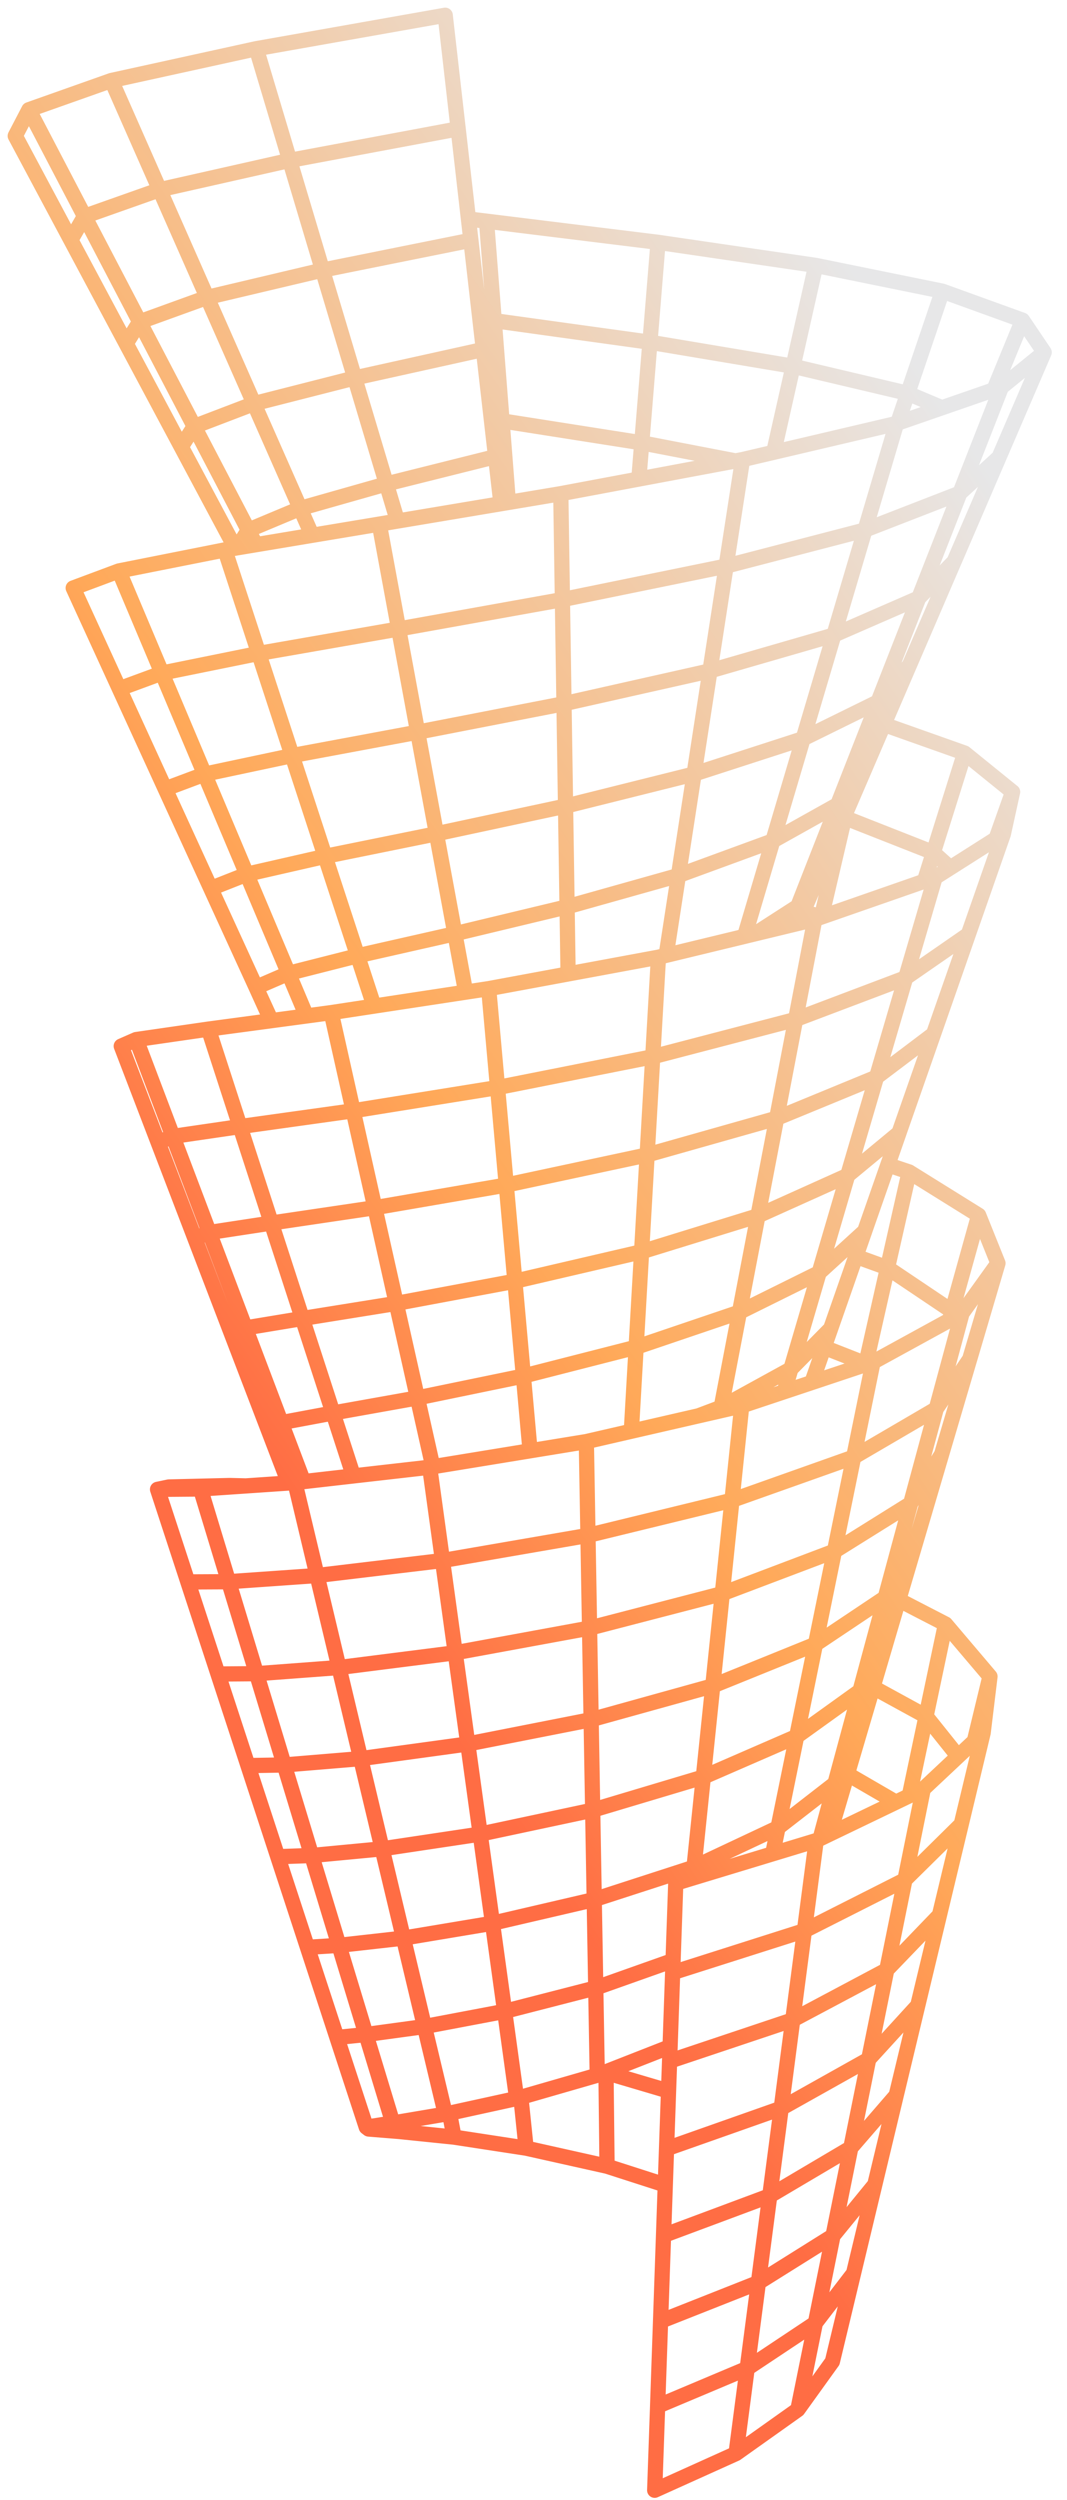 <svg width="70" height="164" viewBox="0 0 70 164" fill="none" xmlns="http://www.w3.org/2000/svg">
<path d="M1.896 7.197L5.545 14.187M5.545 14.187L9.16 21.112M5.545 14.187L4.646 15.744M5.545 14.187L10.473 12.444L19.008 10.52L30.06 8.451M9.16 21.112L8.275 22.541M9.16 21.112L13.589 19.509M9.16 21.112L16.291 34.775L15.56 35.937M7.311 5.28L1.895 7.197L1 8.916L11.889 29.31M7.311 5.28L16.816 3.194M7.311 5.28L13.589 19.509M13.589 19.509L16.663 26.477M13.589 19.509L21.159 17.718L30.894 15.758M16.663 26.477L19.696 33.35M16.663 26.477L12.74 27.976L11.889 29.31M16.663 26.477L23.271 24.793M19.696 33.35L20.475 35.116M19.696 33.35L16.289 34.776L16.788 35.732M19.696 33.35L25.349 31.745M20.475 35.116L16.788 35.732M20.475 35.116L24.883 34.381M16.816 3.194L29.208 1M16.816 3.194L23.271 24.793M23.271 24.793L25.349 31.745M23.271 24.793L31.711 22.924M25.349 31.745L26.077 34.181M25.349 31.745L32.513 29.953M26.077 34.181L24.883 34.381M26.077 34.181L32.864 33.043M29.207 1L31.48 20.91M31.48 20.91L32.425 21.034M31.48 20.91L32.864 33.043M32.864 33.043L33.353 32.961M15.438 35.958L11.889 29.31M15.438 35.958L14.752 36.072M15.438 35.958L15.558 35.937L16.788 35.732M61.825 19.101L59.552 25.801M61.825 19.101L67.08 21.003L68.504 23.113L65.539 29.995M61.825 19.101L53.518 17.41M59.552 25.801L58.889 27.755M59.552 25.801L52.029 24.025M59.552 25.801L61.798 26.748M58.889 27.755L58.819 27.778M58.889 27.755L61.798 26.748M36.791 32.384L37.27 63.889M37.27 63.889L32.059 64.854L30.55 65.084M37.27 63.889L43.198 62.79M63.525 61.297L61.243 67.832M63.525 61.297L59.416 64.142M63.525 61.297L65.824 54.715M61.243 67.832L57.504 70.658M61.243 67.832L58.976 74.319L55.611 77.106M57.504 70.658L55.611 77.106M57.504 70.658L50.953 73.356M57.504 70.658L59.416 64.142M55.611 77.106L49.724 79.756M55.611 77.106L53.737 83.487L48.511 86.075L47.314 92.315L45.832 92.873M49.724 79.756L42.093 82.112L33.778 84.046M49.724 79.756L50.953 73.356M49.724 79.756L48.513 86.075L41.735 88.374L34.336 90.266M33.778 84.046L25.998 85.501M33.778 84.046L34.336 90.266M33.778 84.046L32.06 64.854M25.998 85.501L19.835 86.492M25.998 85.501L27.386 91.7M25.998 85.501L24.593 79.223M19.835 86.492L16.098 87.111L15.185 87.497M19.835 86.492L21.847 92.69M19.835 86.492L17.802 80.229M15.185 87.497L12.785 81.231M15.185 87.497L18.934 97.283M45.832 92.873L47.271 92.543M45.832 92.873L41.418 93.887M63.282 49.399L61.232 55.926M63.282 49.399L57.986 47.522M63.282 49.399L66.43 51.95L65.824 54.715M61.232 55.926L60.643 57.804M61.232 55.926L55.411 53.634M61.232 55.926L62.343 56.927M60.643 57.804L61.349 57.558M60.643 57.804L53.455 60.308L49.553 61.252M53.518 17.41L52.029 24.025M53.518 17.41L43.172 15.896M52.029 24.025L50.758 29.67M52.029 24.025L42.639 22.45M50.758 29.67L48.712 30.149L41.91 31.424M50.758 29.67L58.819 27.778M53.456 60.308L50.953 73.356M50.953 73.356L42.455 75.761M34.336 90.266L27.386 91.7M34.336 90.266L34.775 95.17M27.386 91.7L21.847 92.69M27.386 91.7L28.397 96.213M21.847 92.69L18.451 93.325L17.576 93.736M21.847 92.69L23.186 96.818M43.172 15.896L42.639 22.45M43.172 15.896L31.918 14.509M42.639 22.45L32.425 21.034M42.639 22.45L41.91 31.424M41.91 31.424L36.792 32.384L33.353 32.961M31.918 14.509L32.425 21.034M31.918 14.509L30.734 14.365M32.425 21.034L33.353 32.961M43.198 62.79L42.824 69.321M43.198 62.79L48.843 61.424M42.824 69.321L42.455 75.761M42.824 69.321L32.64 71.342L23.169 72.866L15.748 73.902L11.34 74.546L10.375 74.94M42.824 69.321L52.195 66.874L59.416 64.142M42.455 75.761L33.213 77.737L24.593 79.223M42.455 75.761L41.418 93.887M41.418 93.887L38.467 94.566M65.471 82.866L63.617 89.153L61.42 92.417L56.006 95.582L48.021 98.416L38.573 100.72M65.471 82.866L64.206 79.718M65.471 82.866L63.113 86.151L62.289 86.603M38.573 100.72L29.031 102.369M38.573 100.72L38.467 94.566M38.573 100.72L38.781 112.807M29.031 102.369L20.801 103.352M29.031 102.369L28.188 96.248M29.031 102.369L30.69 114.401M20.801 103.352L14.999 103.758M20.801 103.352L19.35 97.255M20.801 103.352L23.662 115.364M14.999 103.758L12.324 103.772M14.999 103.758L13.154 97.676M14.999 103.758L18.646 115.779M12.324 103.772L10.336 97.699M12.324 103.772L16.268 115.82M64.206 79.718L59.645 76.879L58.247 76.41M64.206 79.718L62.289 86.603M62.289 86.603L57.278 89.35M63.616 89.152L59.938 101.627M59.938 101.627L58.073 104.8L56.419 110.92M59.938 101.627L58.112 107.817L56.419 110.92M56.419 110.92L52.264 113.907M56.419 110.92L54.778 116.992L51.041 119.893M52.264 113.907L46.142 116.571M52.264 113.907L51.041 119.893M52.264 113.907L57.221 89.623L57.278 89.35M46.142 116.571L38.883 118.742M46.142 116.571L45.53 122.486M46.142 116.571L48.661 92.223M38.883 118.742L31.504 120.314M38.883 118.742L38.781 112.807M38.883 118.742L38.984 124.608M31.504 120.314L25.069 121.28L20.448 121.718L18.223 121.797M31.504 120.314L30.69 114.401M31.504 120.314L33.895 137.658M18.223 121.797L20.169 127.742M18.223 121.797L16.268 115.82M59.646 76.878L58.224 83.168M58.224 83.168L56.803 89.458M58.224 83.168L56.15 82.416M58.224 83.168L62.455 86.01L62.609 86.427M56.803 89.458L56.791 89.511M56.803 89.458L54.065 88.385M56.803 89.458L56.849 89.492M48.661 92.223L47.271 92.543M48.661 92.223L53.259 90.69M45.53 122.486L45.457 123.193M45.53 122.486L51.041 119.893M45.53 122.486L38.984 124.608M45.457 123.193L44.333 123.535L44.129 129.402M45.457 123.193L53.547 120.739M62.028 106.534L60.752 112.586L62.854 115.213M38.467 94.566L28.396 96.214L28.188 96.248M38.781 112.807L46.762 110.59L53.499 107.86L58.074 104.8L59.74 98.633L61.773 95.406M38.781 112.807L30.69 114.401M38.984 124.608L39.084 130.404M38.984 124.608L32.309 126.161L26.464 127.138L22.235 127.613L20.169 127.742M39.084 130.404L39.183 136.132M39.084 130.404L44.155 128.606M39.084 130.404L33.106 131.942L27.846 132.939L24.01 133.462L22.104 133.655M39.183 136.132L39.674 135.94M39.183 136.132L34.171 137.578M64.499 113.67L63.061 119.668M64.499 113.67L64.947 109.975L62.029 106.535L58.96 104.95M64.499 113.67L60.572 117.358M63.061 119.668L61.631 125.631M63.061 119.668L59.368 123.314M61.631 125.631L58.175 129.222M61.631 125.631L60.209 131.557M58.175 129.222L56.99 135.083M58.175 129.222L59.368 123.314M58.175 129.222L52.008 132.502M56.99 135.083L55.815 140.898M56.99 135.083L60.209 131.557M56.99 135.083L51.251 138.3M55.815 140.898L54.649 146.666M55.815 140.898L58.796 137.449M55.815 140.898L50.499 144.042M54.649 146.666L53.492 152.389M54.649 146.666L57.392 143.306M54.649 146.666L49.755 149.731M53.492 152.389L49.018 155.366M53.492 152.389L55.996 149.128M53.492 152.389L52.343 158.067M49.018 155.366L43.143 157.841M49.018 155.366L49.755 149.731M49.018 155.366L48.287 160.949M43.143 157.841L43.336 152.27M43.143 157.841L42.951 163.356L48.287 160.949M60.209 131.557L58.796 137.449M58.796 137.449L57.392 143.306M57.392 143.306L55.996 149.128M55.996 149.128L54.608 154.916L52.343 158.067M52.343 158.067L48.287 160.949M60.572 117.358L59.368 123.314M60.572 117.358L59.654 117.8M59.368 123.314L52.774 126.649M52.774 126.649L44.129 129.402M52.774 126.649L53.547 120.739M52.774 126.649L52.008 132.502M44.129 129.402L43.928 135.208M25.772 139.265L18.646 115.779M25.772 139.265L29.214 138.683L33.895 137.658M25.772 139.265L24.029 139.538M18.646 115.779L23.662 115.364M18.646 115.779L16.268 115.82M13.154 97.676L16.131 97.474M13.154 97.676L10.336 97.699M29.215 138.683L23.662 115.364M23.662 115.364L30.69 114.401M33.895 137.658L34.171 137.578M28.188 96.248L23.186 96.818M60.754 112.586L59.654 117.8M59.654 117.8L54.43 120.314M57.986 47.522L56.747 50.398L54.955 52.781L52.338 59.456L49.553 61.252M57.986 47.522L59.659 43.638M22.104 133.655L24.029 139.538M22.104 133.655L20.169 127.742M52.008 132.502L43.928 135.208M52.008 132.502L51.251 138.3M43.928 135.208L43.728 140.954M67.081 21.004L65.203 25.57M43.96 134.259L39.754 135.908M39.754 135.908L39.685 135.935L39.674 135.94M39.754 135.908L39.755 135.956M39.674 135.94L39.755 135.956M34.171 137.578L34.516 140.915M24.029 139.538L24.187 139.66L26.195 139.822L29.787 140.191L34.516 140.915M24.593 79.223L17.802 80.229M24.593 79.223L21.729 66.427M51.251 138.3L43.728 140.954M51.251 138.3L50.499 144.042M43.728 140.954L43.531 146.641M50.499 144.042L43.531 146.641M50.499 144.042L49.755 149.731M43.531 146.641L43.336 152.27M64.945 109.975L63.922 114.21M23.186 96.818L19.348 97.256L18.934 97.283M17.802 80.229L13.728 80.851L12.785 81.231M17.802 80.229L13.674 67.509M49.755 149.731L43.336 152.27M19.916 97.191L8.938 68.194M43.859 137.17L39.755 135.956M39.755 135.956L39.825 142.101M30.55 65.084L29.843 61.252M30.55 65.084L24.539 65.999M29.843 61.252L23.459 62.698M29.843 61.252L37.204 59.485L44.507 57.431L50.701 55.161M29.843 61.252L26.153 41.26M26.153 41.26L24.883 34.381M26.153 41.26L16.973 42.864M26.153 41.26L36.898 39.331L47.636 37.135L56.748 34.766M18.934 97.283L16.131 97.474M12.785 81.231L10.375 74.94M10.375 74.94L7.955 68.623L8.935 68.194L13.673 67.508L17.792 66.956M60.753 112.587L57.27 110.681M57.27 110.681L56.298 113.976L54.779 116.992L53.8 120.618M57.27 110.681L58.113 107.818M43.645 143.331L39.825 142.101M39.825 142.101L34.516 140.915M10.336 97.699L11.074 97.544L15.073 97.448L16.131 97.474M58.776 118.222L55.59 116.374M24.539 65.999L23.459 62.698M24.539 65.999L21.727 66.427L20.107 66.645M23.459 62.698L18.928 63.848M23.459 62.698L16.973 42.864M16.973 42.864L14.752 36.072M16.973 42.864L10.625 44.152M14.752 36.072L7.801 37.453M54.43 120.314L54.385 120.336M54.43 120.314L54.492 120.102M54.385 120.336L53.8 120.618M54.385 120.336L54.492 120.102M53.8 120.618L53.547 120.739M66.432 51.95L65.342 55.022M49.553 61.252L48.843 61.424M20.107 66.645L18.928 63.848M20.107 66.645L17.802 66.954M18.928 63.848L16.8 64.768M18.928 63.848L10.625 44.152M10.625 44.152L7.801 37.453M10.625 44.152L7.83 45.181M7.801 37.453L4.803 38.571L7.83 45.181M58.819 27.778L56.748 34.766M7.83 45.181L16.8 64.768M56.748 34.766L54.706 41.657M56.748 34.766L62.971 32.349L65.539 29.995M61.798 26.748L65.697 25.398M54.065 88.385L54.496 87.153M54.065 88.385L53.259 90.69M10.84 51.75L13.422 50.784L19.166 49.565L27.403 48.029L37.002 46.161L46.577 44.008M46.577 44.008L54.706 41.657M46.577 44.008L45.535 50.774M46.577 44.008L48.714 30.15M54.706 41.657L60.273 39.229M54.706 41.657L50.701 55.161M60.273 39.229L62.592 36.836L65.539 29.995M60.273 39.229L57.602 46.04L52.69 48.456L45.535 50.774M60.273 39.229L65.698 25.398L68.504 23.113M17.802 66.954L16.8 64.768M17.802 66.954L17.792 66.956M16.8 64.768L17.792 66.956M13.83 58.279L16.189 57.349L21.328 56.176L28.633 54.693L37.105 52.879L45.535 50.774M45.535 50.774L43.701 62.669M50.701 55.161L54.956 52.781L57.601 46.039L59.66 43.638L62.59 36.837M50.701 55.161L48.843 61.424M56.15 82.416L56.729 80.759M56.15 82.416L54.496 87.153M29.788 140.192L29.49 138.623M58.247 76.41L58.977 74.319M58.247 76.41L56.728 80.759L53.738 83.487L51.884 89.803L47.315 92.314L47.271 92.543M57.278 89.35L56.848 89.493L56.79 89.512L53.259 90.69M52.691 59.813L53.891 60.138M52.691 59.813L53.854 57.117M52.691 59.813L52.365 60.572M53.891 60.138L53.914 60.148M53.891 60.138L55.411 53.634M53.891 60.138L53.887 60.158M61.349 57.558L59.416 64.142M61.349 57.558L65.824 54.715M32.234 27.506L32.938 27.609L42.104 29.05L48.253 30.235M26.197 139.822L26.039 139.221M55.48 53.343L55.411 53.634M55.48 53.343L56.749 50.397M55.48 53.343L55.359 53.621M55.411 53.634L55.359 53.621M54.492 120.102L55.592 116.373L55.596 116.358L56.299 113.975M55.359 53.621L53.854 57.117M51.041 119.893L50.691 121.605M53.854 57.117L52.34 59.455L51.853 60.695M54.496 87.153L51.885 89.803L51.447 91.294M63.115 86.151L59.742 98.633L54.748 101.752L47.389 104.538L38.679 106.8L29.867 108.419L22.24 109.388L16.831 109.792L14.303 109.812" stroke="url(#paint0_linear_317_44)" stroke-linecap="round" stroke-linejoin="round"/>
<defs>
<linearGradient id="paint0_linear_317_44" x1="28.174" y1="111.528" x2="90.762" y2="69.354" gradientUnits="userSpaceOnUse">
<stop stop-color="#FF6D44"/>
<stop offset="0.297" stop-color="#FFA959"/>
<stop offset="1" stop-color="#E7E7E8"/>
</linearGradient>
</defs>
</svg>
